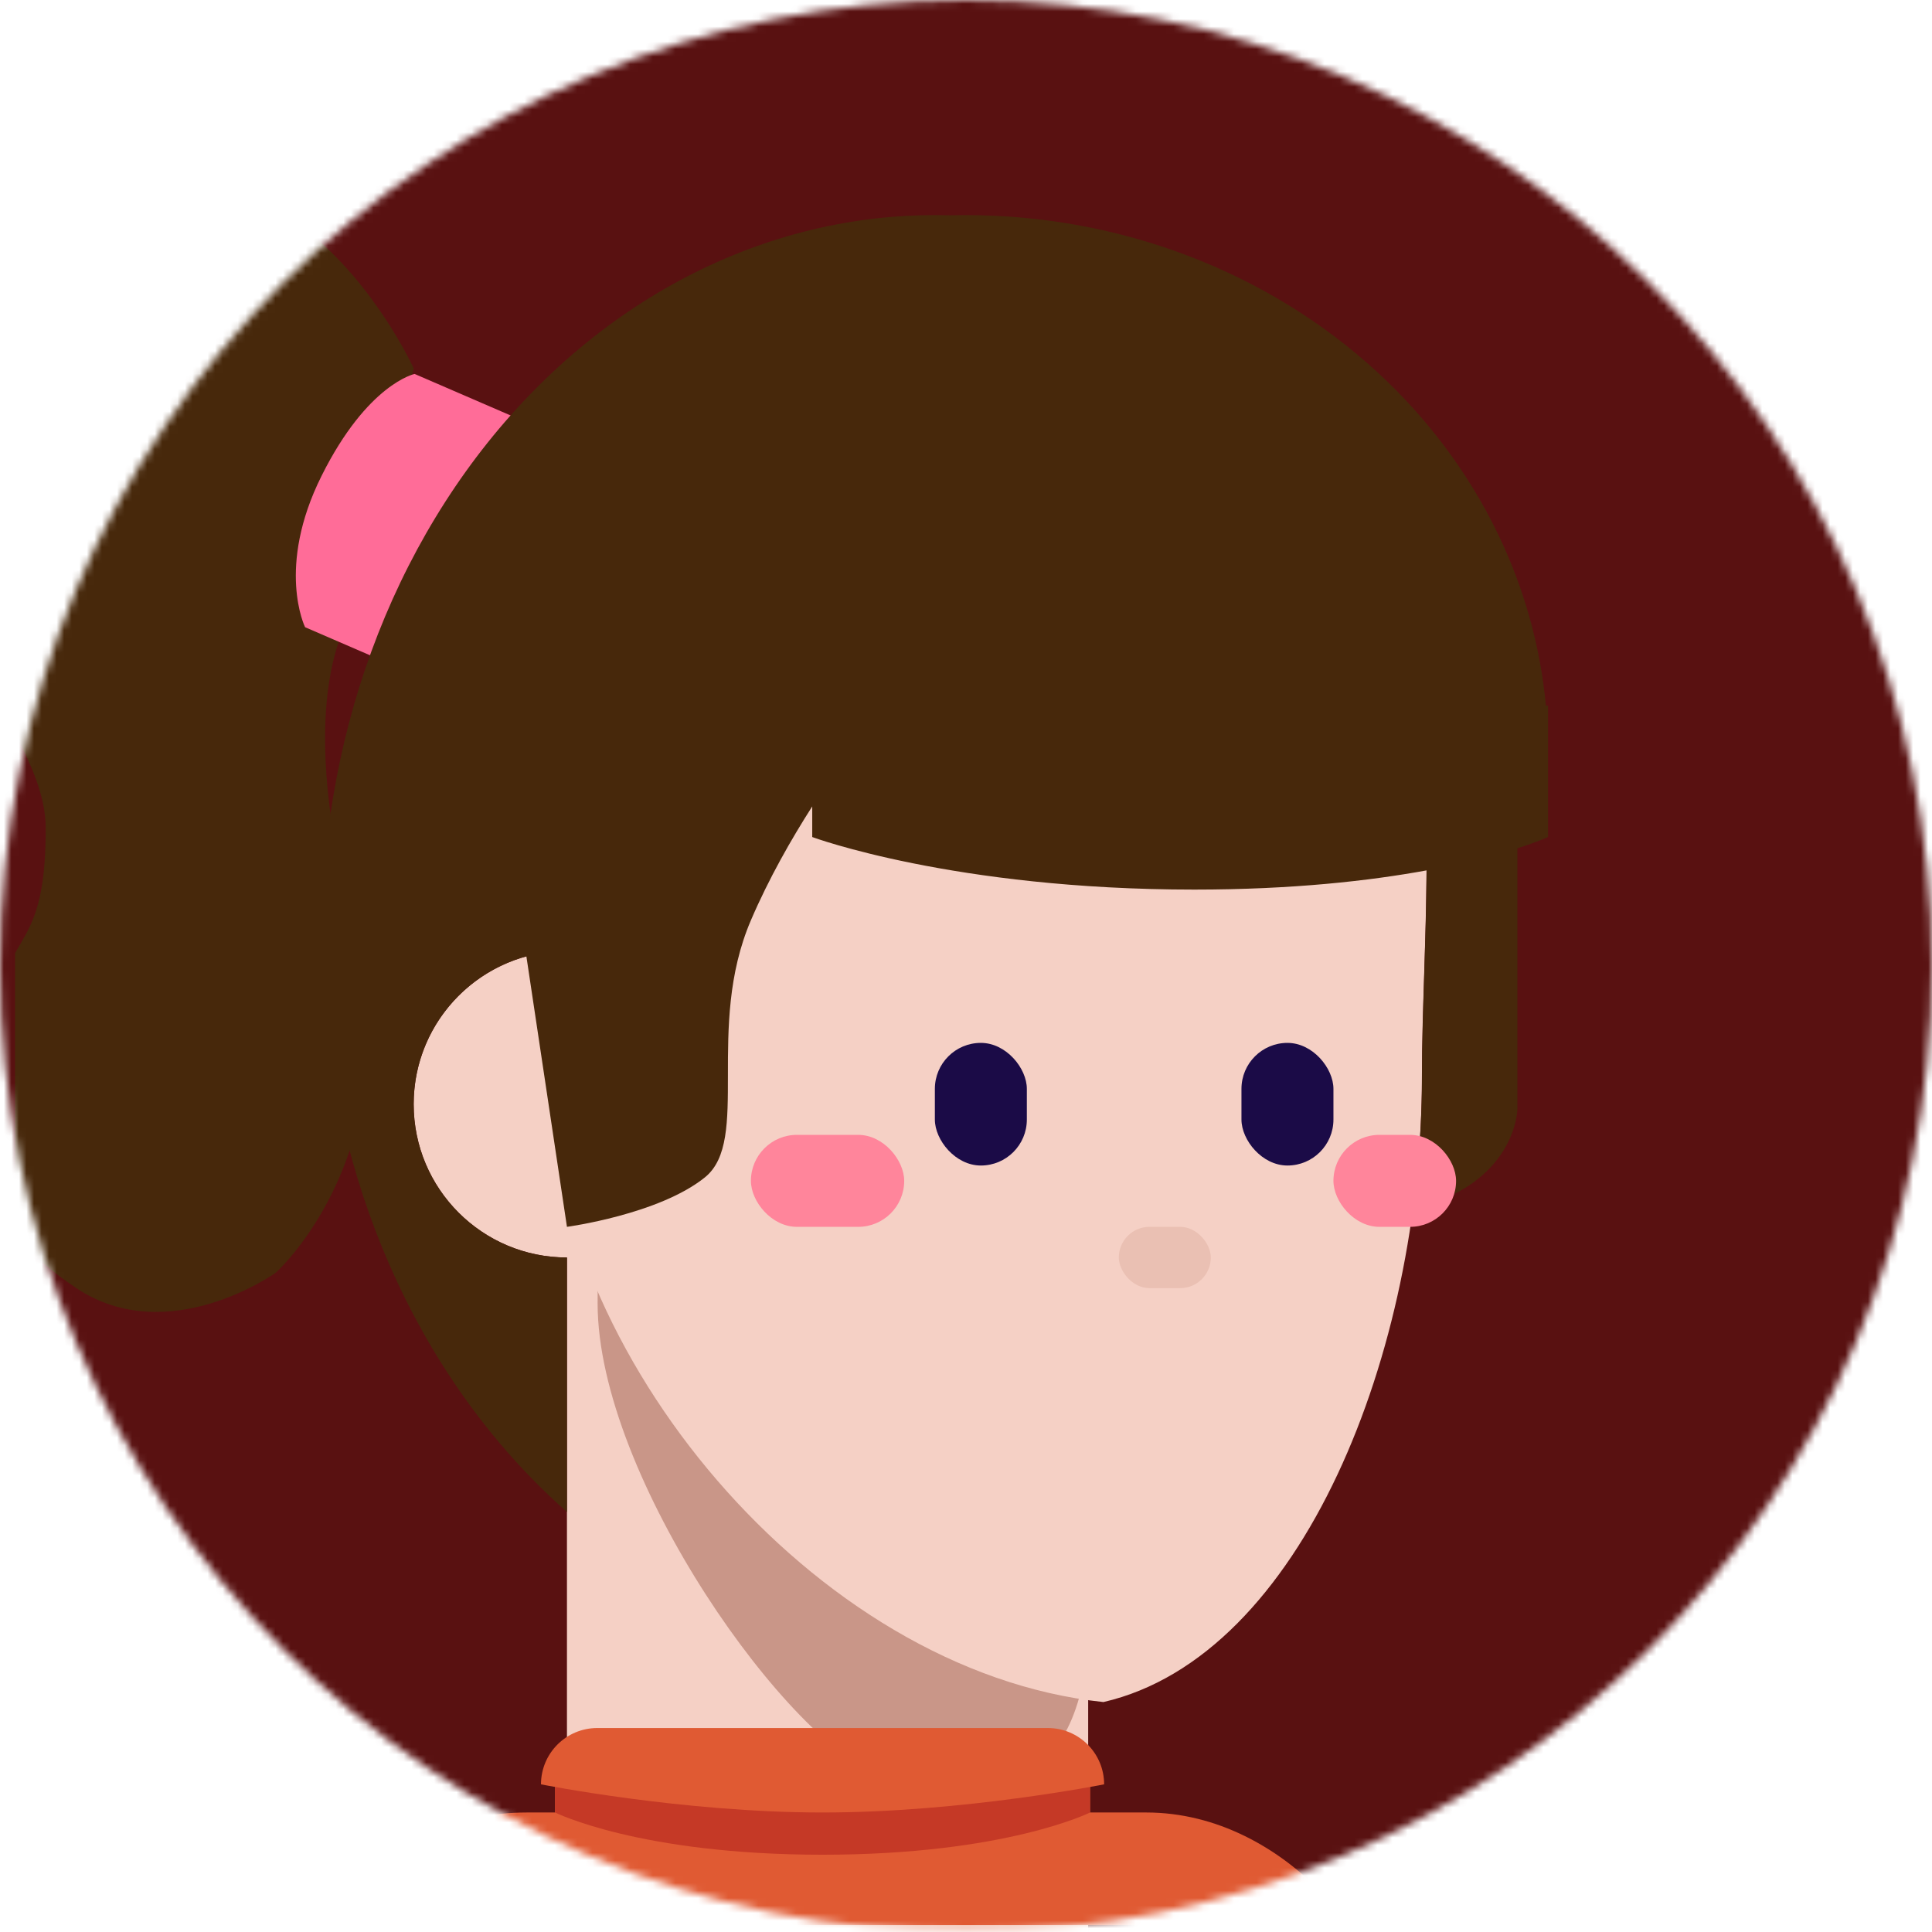 <svg width="256" height="256" viewBox="0 0 256 256" fill="none" xmlns="http://www.w3.org/2000/svg">
<mask id="mask0" style="mask-type:alpha" maskUnits="userSpaceOnUse" x="0" y="0" width="256" height="256">
<circle cx="128" cy="128" r="128" fill="#681414"/>
</mask>
<g mask="url(#mask0)">
<circle cx="127" cy="129" r="137" fill="#591111"/>
<g clip-path="url(#clip0)">
<circle cx="75.125" cy="146.312" r="20.312" fill="#F5D0C5"/>
<path d="M75.125 162.562H144.188V263.599C144.188 263.599 129.388 272.25 109.656 272.25C89.924 272.25 75.125 258.123 75.125 258.123V162.562Z" fill="#F5D0C5"/>
<path d="M144.187 214.838C144.187 237.807 129.968 239.748 117.306 235.632C104.644 231.516 79.187 195.686 79.187 172.717C79.187 149.748 82.372 150.375 101.177 150.375C154.344 152.406 144.187 191.869 144.187 214.838Z" fill="#C99688"/>
<path d="M188.411 142.653C188.411 178.9 172.619 219.438 146.212 225.531C107.619 221.469 72.803 178.9 72.803 142.653C62.938 99.594 64.969 48.812 132 48.812C199.031 48.812 188.411 106.405 188.411 142.653Z" fill="#F5D0C5"/>
<rect x="148.25" y="162.562" width="12.188" height="8.125" rx="4.062" fill="#EAC0B3"/>
</g>
<g clip-path="url(#clip1)">
<path d="M1.996 36.617C34.485 4.133 54.816 48.81 54.816 48.81L46.685 81.308C46.685 81.308 38.559 91.462 46.685 121.931C54.812 152.4 36.528 168.65 36.528 168.65C36.528 168.65 22.312 178.812 10.125 170.687C-2.063 162.562 -3.678 154.756 -2.063 140.219C-0.031 121.937 6.059 128.025 6.059 109.744C6.059 91.462 -30.493 69.101 1.996 36.617Z" fill="#47280B"/>
<path d="M54.937 49.549L77.311 59.223L62.799 92.783L40.426 83.109C40.426 83.109 36.531 75.219 42.618 63.035C48.704 50.851 54.937 49.549 54.937 49.549Z" fill="#FF6C98"/>
<path fill-rule="evenodd" clip-rule="evenodd" d="M75.125 162.563L69.749 126.719C61.139 129.076 54.812 136.955 54.812 146.313C54.812 157.531 63.907 166.625 75.125 166.625V200.344C68.831 194.797 63.24 188.191 58.539 180.72C51.63 169.738 46.806 157.141 44.394 143.781C41.982 130.421 42.037 116.608 44.557 103.275C47.076 89.942 52.001 77.399 58.999 66.494C65.996 55.589 74.904 46.575 85.12 40.06C95.336 33.546 106.623 29.683 118.218 28.732C120.749 28.524 123.282 28.456 125.809 28.527C126.518 28.509 127.227 28.5 127.938 28.5C138.074 28.5 148.111 30.339 157.476 33.912C166.841 37.484 175.35 42.721 182.517 49.323C189.685 55.925 195.37 63.762 199.249 72.387C202.282 79.13 204.164 86.252 204.841 93.5H205.125V99.594V110.911C205.125 110.911 203.789 111.531 201.069 112.401V146.883C201.069 146.883 201.069 152.584 194.975 156.861C192.866 158.341 190.027 159.479 187.217 160.335C188.014 154.438 188.423 148.49 188.423 142.653C188.423 138.451 188.566 133.962 188.714 129.31C188.858 124.768 189.008 120.07 189.034 115.33C181.514 116.709 171.295 117.875 158.25 117.875C126.375 117.875 107.625 110.911 107.625 110.911V106.854C104.86 111.175 101.872 116.402 99.5 121.938C96.453 129.047 96.453 136.334 96.453 142.459C96.453 148.584 96.453 153.547 93.406 156.005C87.312 160.923 75.125 162.563 75.125 162.563Z" fill="#47280B"/>
</g>
<g clip-path="url(#clip2)">
<g clip-path="url(#clip3)">
<rect x="36.241" y="240.165" width="149.235" height="85.81" rx="33.578" fill="#E05A33"/>
<path d="M73.55 232.703H144.436V243.895C144.436 243.895 125.782 247.626 108.993 247.626C92.204 247.626 73.55 243.895 73.55 243.895V232.703Z" fill="#E05A33"/>
<path d="M73.55 232.703H144.436V240.165C144.436 240.165 133.244 245.761 108.993 245.761C84.742 245.761 73.55 240.165 73.55 240.165V232.703Z" fill="#C53926"/>
<path d="M71.684 236.434C71.684 232.313 75.025 228.972 79.146 228.972H138.84C142.961 228.972 146.302 232.313 146.302 236.434V236.434C146.302 236.434 127.647 240.165 108.993 240.165C90.339 240.165 71.684 236.434 71.684 236.434V236.434Z" fill="#E05A33"/>
</g>
</g>
<g clip-path="url(#clip4)">
<g clip-path="url(#clip5)">
<rect x="123.875" y="138.188" width="12.188" height="16.25" rx="6.094" fill="#1B0B47"/>
<rect x="164.5" y="138.188" width="12.188" height="16.25" rx="6.094" fill="#1B0B47"/>
<rect x="99.5" y="150.375" width="20.312" height="12.188" rx="6.094" fill="#FF859B"/>
<rect x="176.688" y="150.375" width="16.25" height="12.188" rx="6.094" fill="#FF859B"/>
</g>
</g>
</g>
<defs>
<clipPath id="clip0">
<rect width="260" height="260" fill="white" transform="translate(2 -4)"/>
</clipPath>
<clipPath id="clip1">
<rect width="260" height="260" fill="white" transform="translate(2 -4)"/>
</clipPath>
<clipPath id="clip2">
<rect width="238.775" height="238.775" fill="white" transform="translate(10.125 16.312)"/>
</clipPath>
<clipPath id="clip3">
<rect width="238.775" height="238.775" fill="white" transform="translate(10.125 16.312)"/>
</clipPath>
<clipPath id="clip4">
<path d="M2 126C2 54.203 60.203 -4 132 -4V-4C203.797 -4 262 54.203 262 126V126C262 197.797 203.797 256 132 256V256C60.203 256 2 197.797 2 126V126Z" fill="white"/>
</clipPath>
<clipPath id="clip5">
<path d="M2 121.938C2 50.141 60.203 -8.062 132 -8.062V-8.062C203.797 -8.062 262 50.141 262 121.938V121.938C262 193.735 203.797 251.938 132 251.938V251.938C60.203 251.938 2 193.735 2 121.938V121.938Z" fill="white"/>
</clipPath>
</defs>
</svg>
